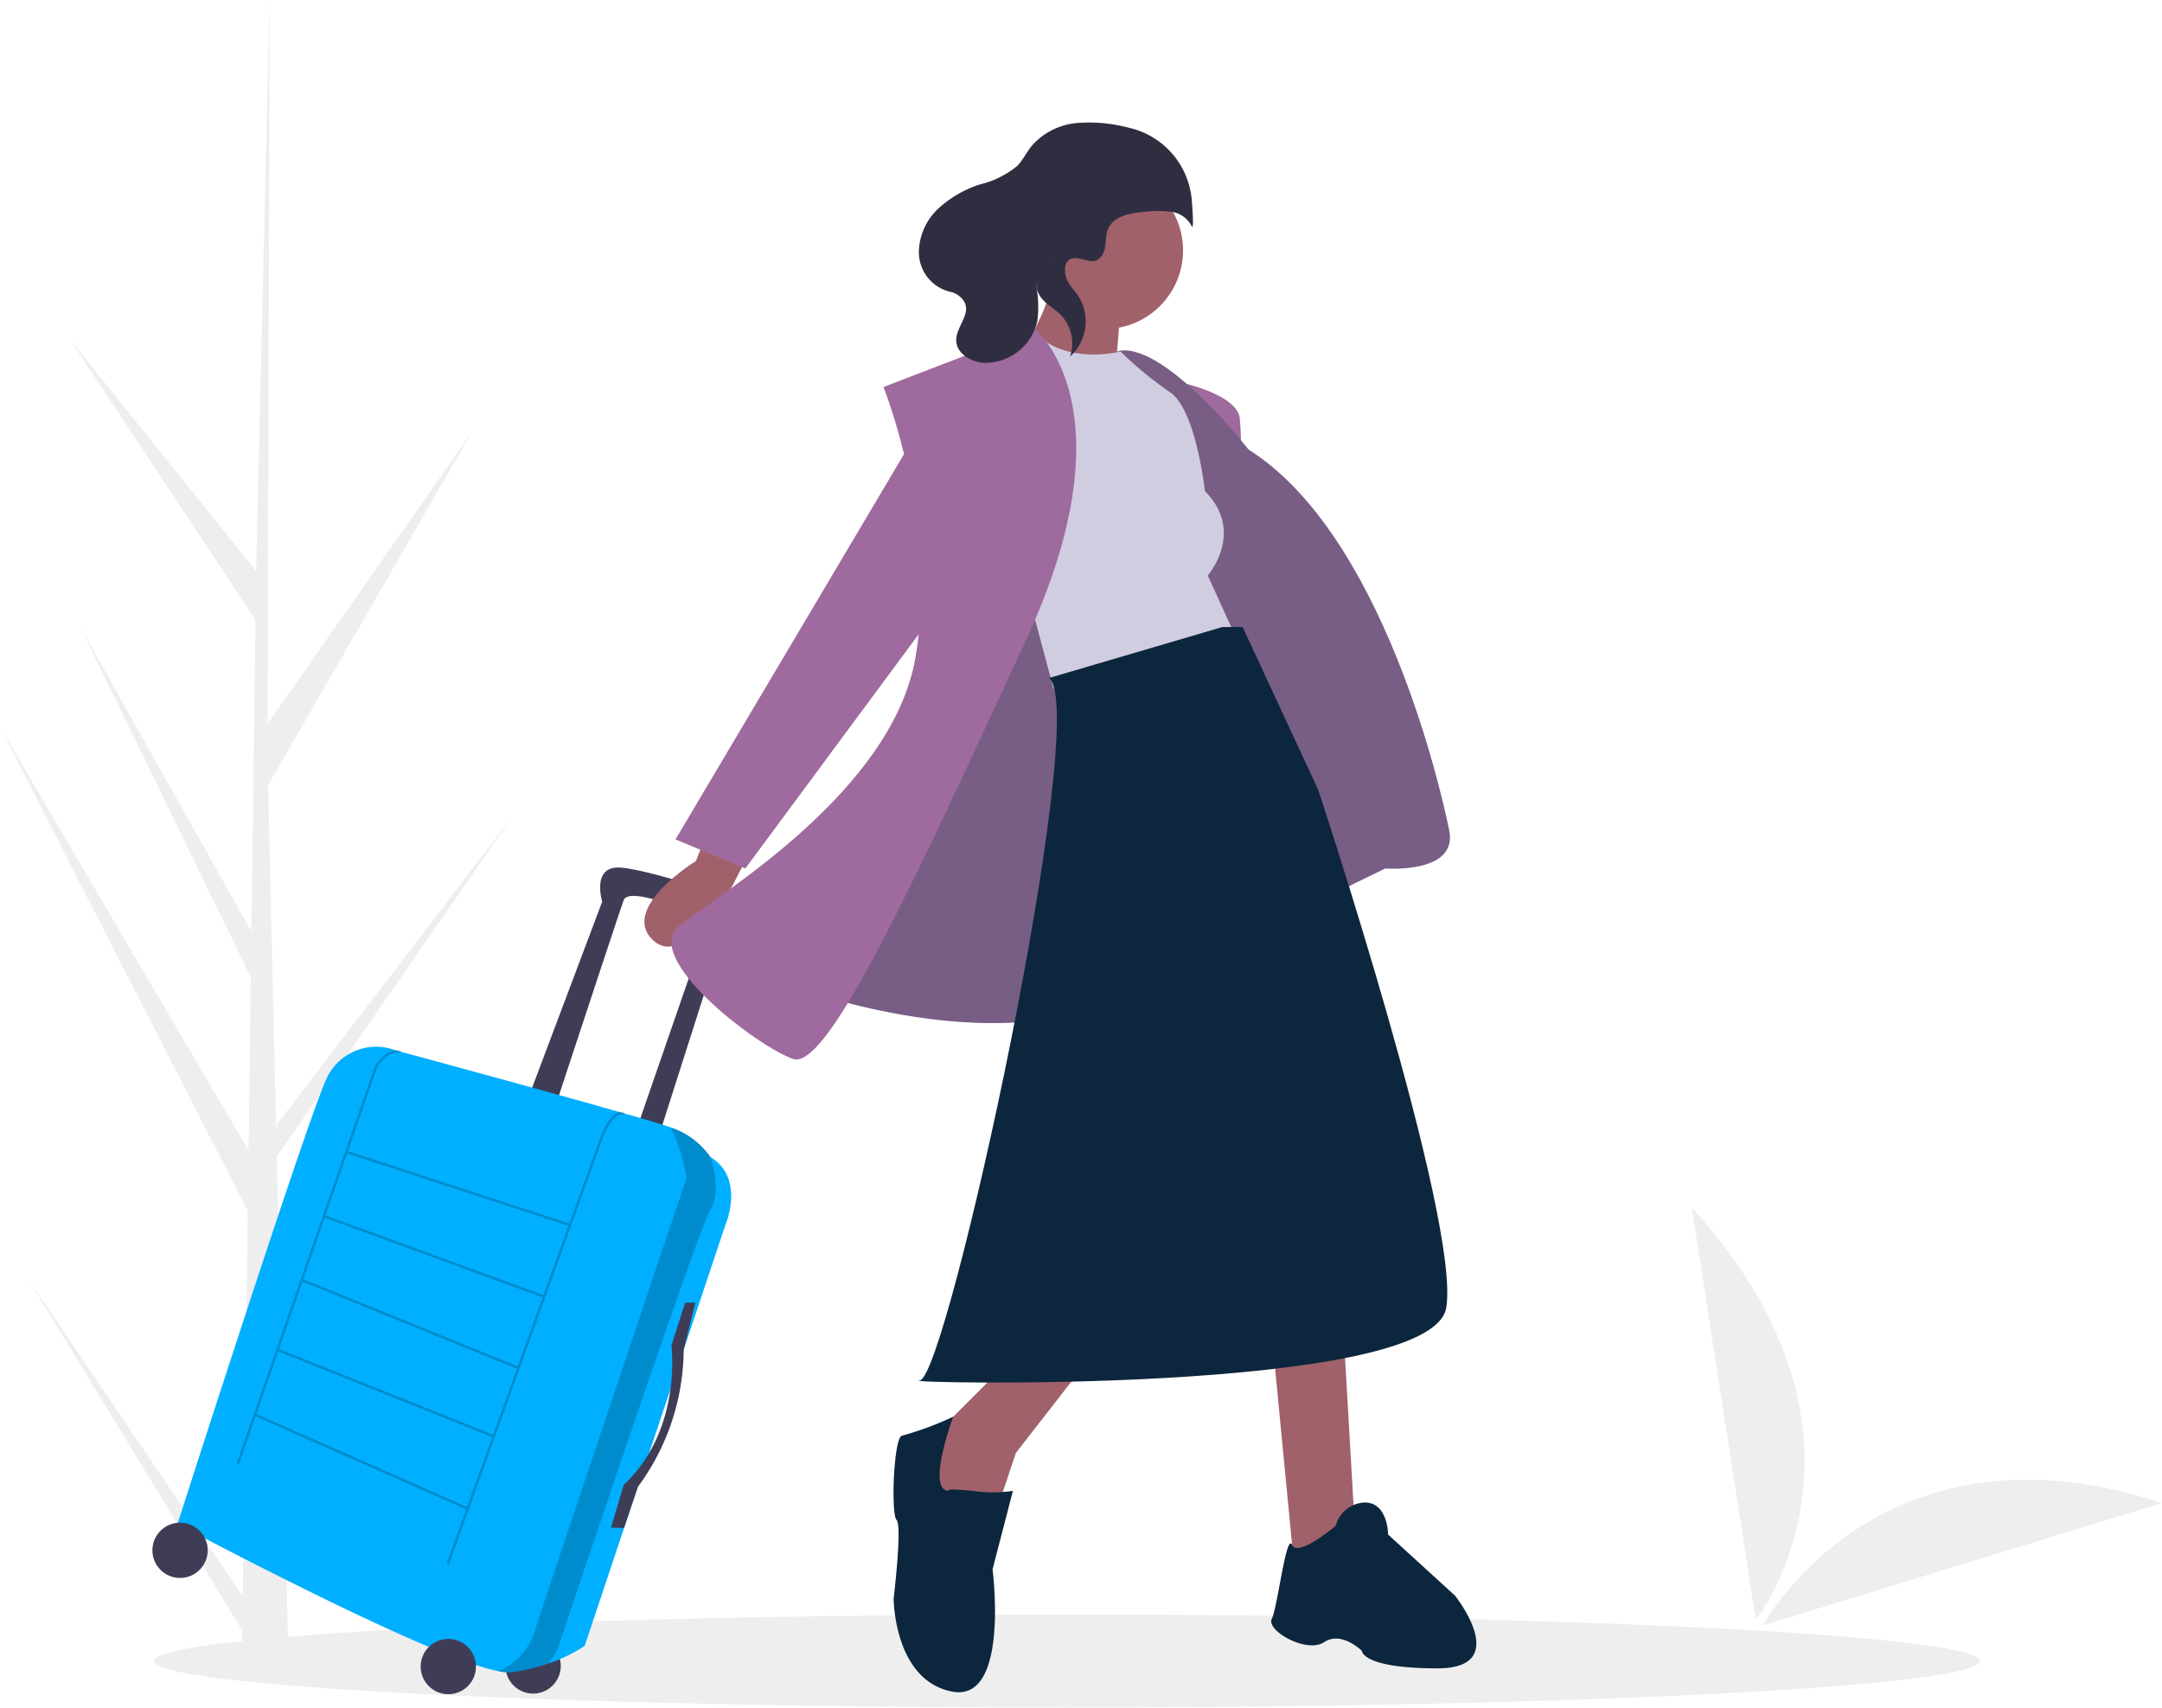 <svg xmlns="http://www.w3.org/2000/svg" width="157" height="124" viewBox="0 0 157 124"><defs><style>.a{fill:#eee;}.b{fill:#3f3d56;}.c{fill:#00afff;}.d,.g{opacity:0.2;}.e{fill:#9f6a9d;}.f{fill:#575a89;}.g{fill:#fa6c77;}.h{fill:#a0616a;}.i{fill:#d0cde1;}.j{fill:#0c263d;}.k{fill:#2f2e41;}</style></defs><path class="a" d="M813.04,270.867l-15.646-23.143,15.614,25.633-.033,2.6q1.713.013,3.393-.057l-.776-33.475.021-.258-.029-.05-.074-3.163,17.134-24.744-17.114,22.376-.061.669-.586-25.291,14.8-25.654-14.841,21.211.155-52.4v-.174l-.005.172-.982,41.3-13.488-16.774,13.444,20.332-.294,22.623L801.26,200.522l12.366,25.4-.164,12.579-18.05-30.755,17.995,35.144Z" transform="translate(-795.412 -154.953)"/><ellipse class="a" cx="66.317" cy="3.38" rx="66.317" ry="3.38" transform="translate(11.146 117.24)"/><ellipse class="b" cx="2.008" cy="2.008" rx="2.008" ry="2.008" transform="translate(36.706 118.968)"/><path class="b" d="M716.758,471.574l5.293-14.054s-.821-2.647,1.369-2.464,8.031,2.19,8.031,2.19,2.008.183-.73,3.012l-4.746,14.876-1.551-.73,5.111-14.784a1.019,1.019,0,0,0-.73-1.278c-1-.274-4.837-1.916-5.2-.913s-5.111,15.423-5.111,15.423Z" transform="translate(-678.319 -392.05)"/><path class="c" d="M760.1,530.857,749.881,561.43a10.986,10.986,0,0,1-2.668,1.289,13.983,13.983,0,0,1-2.626.627,3.176,3.176,0,0,1-.992-.078c-5.256-1.05-23.284-10.69-23.284-10.69s9.217-28.747,10.769-32.215a3.952,3.952,0,0,1,5.019-2.19s17.518,4.73,20.032,5.609l.137.049a5.691,5.691,0,0,1,2.737,2.1h0C761.563,527.48,760.1,530.857,760.1,530.857Z" transform="translate(-707.421 -441.915)"/><path class="d" d="M785.171,523.492l-.049.176c-.791-.222-1.465,1.543-1.472,1.561l-11.225,31.119-.172-.062,1.423-3.946-15.288-6.753-1.2,3.459-.172-.06,10.042-28.848.005-.009c.036-.057.882-1.38,1.887-1.113l-.047.177c-.839-.223-1.608.916-1.68,1.026l-2.126,6.106,16.072,5.254,2.313-6.412C783.509,525.085,784.219,523.225,785.171,523.492Zm-20.137,3-1.566,4.5,15.822,5.782,1.813-5.027Zm12.388,15.459,1.806-5.007-15.82-5.781-1.555,4.466ZM761.794,535.8l-1.7,4.9,15.542,6.219,1.729-4.792Zm11.945,16.363,1.831-5.076-15.54-6.219-1.581,4.542Z" transform="translate(-739.827 -442.733)"/><path class="d" d="M740.954,551.564c-.913,1.46-11.134,32.033-11.134,32.033a5.842,5.842,0,0,1-.66.924,13.977,13.977,0,0,1-2.626.627,3.174,3.174,0,0,1-.992-.078,4.6,4.6,0,0,0,2.726-3.116c.913-2.829,10.951-32.672,10.951-32.672a12.473,12.473,0,0,0-1.141-3.7l.137.049a5.691,5.691,0,0,1,2.737,2.1h0S741.867,550.1,740.954,551.564Z" transform="translate(-689.373 -463.717)"/><path class="b" d="M738.032,605.869l-1,3.1s.821,6.115-3.468,10.13l-.913,3.1.943.026,1-2.979a16.914,16.914,0,0,0,3.331-9.964l.844-3.418Z" transform="translate(-688.277 -511.269)"/><ellipse class="b" cx="2.008" cy="2.008" rx="2.008" ry="2.008" transform="translate(30.547 119.013)"/><ellipse class="b" cx="2.008" cy="2.008" rx="2.008" ry="2.008" transform="translate(11.067 110.571)"/><path class="e" d="M544.982,286.547s4.647.845,4.859,2.746a22.266,22.266,0,0,1,0,4.013Z" transform="translate(-459.811 -258.902)"/><path class="f" d="M473.161,322.955s13.519,4.858,22.391.634,19.645-9.506,19.645-9.506,5.281.422,4.647-2.746-4.858-21.546-14.575-27.672c0,0-5.915-7.6-9.294-7.182S479.5,308.169,479.5,308.169Z" transform="translate(-414.605 -251.019)"/><path class="g" d="M473.161,322.955s13.519,4.858,22.391.634,19.645-9.506,19.645-9.506,5.281.422,4.647-2.746-4.858-21.546-14.575-27.672c0,0-5.915-7.6-9.294-7.182S479.5,308.169,479.5,308.169Z" transform="translate(-414.605 -251.019)"/><path class="h" d="M718,442.547l-.845,2.112s-5.492,3.38-3.169,5.7,5.821-3.908,5.821-3.908l1.361-2.64Z" transform="translate(-666.619 -382.136)"/><path class="h" d="M282.368,462.649l.845,14.575-4.436,1.9-1.69-17.533Z" transform="translate(-184.735 -364.737)"/><path class="h" d="M378.973,466.593l-5.915,7.6-1.69,5.07-4.225-.211-1.056-5.07L372,468.072Z" transform="translate(-299.291 -368.681)"/><ellipse class="h" cx="5.703" cy="5.703" rx="5.703" ry="5.703" transform="translate(74.505 12.482)"/><path class="h" d="M593.593,254.448l-.422,5.281-6.76-2.112s2.535-4.013,1.9-5.07Z" transform="translate(-512.223 -232.045)"/><path class="i" d="M557.607,271.025s-4,1.056-6.331-1.479l-4.864,2.324,6.337,23.659,13.308-3.591-2.112-4.647s2.746-3.169-.211-6.126c0,0-.634-5.915-2.535-7.182A27.187,27.187,0,0,1,557.607,271.025Z" transform="translate(-476.237 -245.5)"/><path class="e" d="M628.03,269.047s7.182,5.7-.634,22.6-14.364,31.263-16.9,30.418-11.2-7.393-8.238-9.717,15.42-9.717,17.11-19.434-2.324-19.645-2.324-19.645Z" transform="translate(-552.889 -245.164)"/><path class="e" d="M431.253,144.593l-18.166,30.629,5.07,2.112,15.632-21.124Z" transform="translate(-364.033 -114.266)"/><path class="j" d="M496.1,372.547h1.479l5.492,11.829s10.351,31.263,9.294,37.6-40.347,5.484-38.234,5.281c2.011-.194,12.47-48.362,9.4-51.014Z" transform="translate(-407.342 -327.011)"/><path class="j" d="M468.753,676.237a2.254,2.254,0,0,1,2.112-1.69c1.69,0,1.69,2.324,1.69,2.324l4.858,4.436s4.225,5.281-1.267,5.281-5.492-1.267-5.492-1.267-1.479-1.479-2.746-.634-4.225-.845-3.8-1.69,1.054-6.311,1.477-5.373S468.753,676.237,468.753,676.237Z" transform="translate(-371.755 -565.438)"/><path class="j" d="M627.433,650.449s-.422-.211,1.69,0a9.911,9.911,0,0,0,2.957,0l-1.479,5.7s1.267,9.717-2.957,8.872-4.225-6.76-4.225-6.76.634-5.281.211-5.7-.211-6.126.422-6.126a23.21,23.21,0,0,0,3.692-1.369S625.743,650.449,627.433,650.449Z" transform="translate(-558.524 -542.187)"/><path class="k" d="M574.823,206.651c.355-.546.176-1.289.424-1.891.391-.945,1.605-1.167,2.625-1.253a7.824,7.824,0,0,1,2.034.005,1.952,1.952,0,0,1,1.41,1.023c.151.3.113-.645.016-1.861a5.879,5.879,0,0,0-4.509-5.26l-.043-.01a11.147,11.147,0,0,0-3.785-.348,4.925,4.925,0,0,0-3.315,1.694c-.361.457-.616,1-1.019,1.416a6.651,6.651,0,0,1-2.72,1.35,8.207,8.207,0,0,0-2.983,1.721,4.449,4.449,0,0,0-1.442,3.057,2.961,2.961,0,0,0,2.221,3.007,1.552,1.552,0,0,1,.663.286c1.32,1.024-.186,2.1-.175,3.248.009.962,1.079,1.588,2.04,1.633a3.87,3.87,0,0,0,3.855-3.062,8.069,8.069,0,0,0-.061-2.4c-.108-.912,1.856-3.06.559-1.486a2.257,2.257,0,0,0-.5,1.044c-.216,1.258.928,1.681,1.65,2.377a2.99,2.99,0,0,1,.724,3.078,3.447,3.447,0,0,0,.627-4.354c-.232-.357-.532-.667-.752-1.031-.344-.568-.439-1.8.524-1.77C573.581,206.892,574.295,207.464,574.823,206.651Z" transform="translate(-494.787 -188.123)"/><path class="a" d="M228.324,677.273s8.48-15.653,28.989-8.885Z" transform="translate(-100.313 -559.242)"/><path class="a" d="M355.88,603.1s10.488-13.331-4.65-29.961Z" transform="translate(-228.376 -485.453)"/></svg>